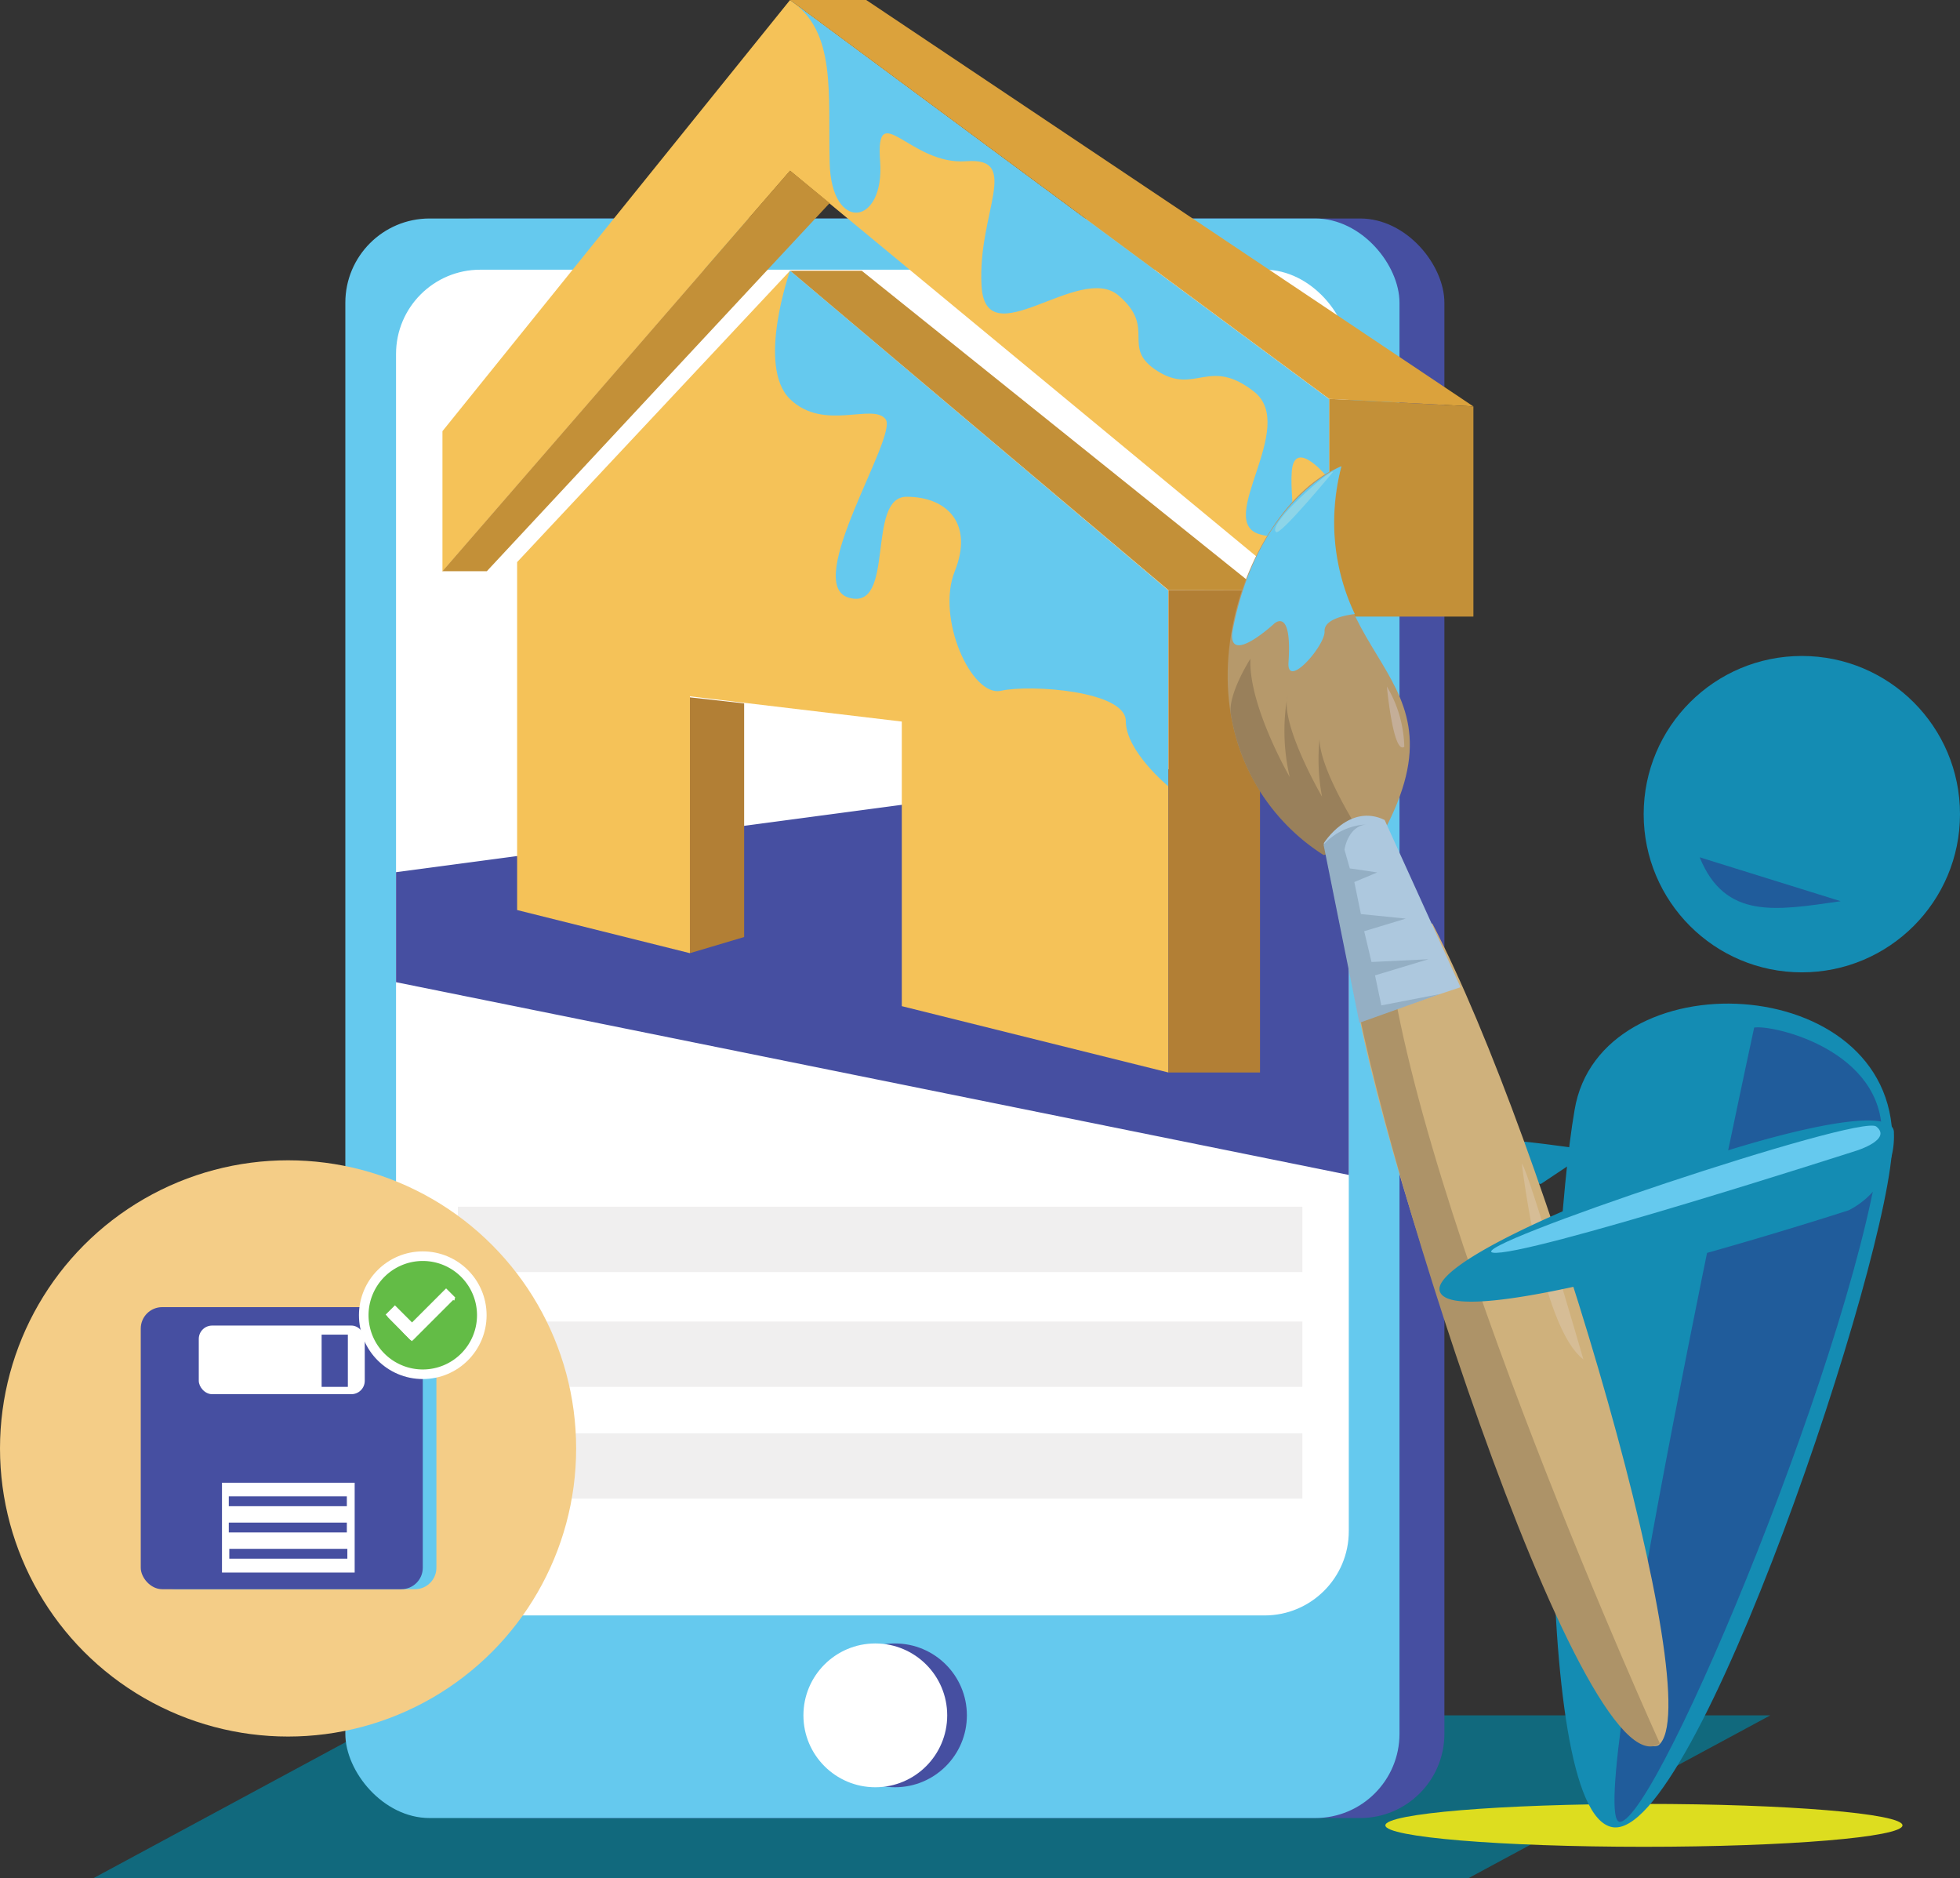 <svg id="Homepage_Saved" data-name="Homepage Saved" xmlns="http://www.w3.org/2000/svg" viewBox="0 0 77.7 74.44"><rect x="0" y="0" width="77.7" height="74.44" fill="#333333" stroke="none"/><defs><style>.cls-1{fill:#11697d;}.cls-2{fill:#464fa1;}.cls-3{fill:#65c9ee;}.cls-4{fill:#fff;}.cls-5{fill:#f0efef;}.cls-6{fill:#f4cd87;}.cls-7{fill:#63bc46;}.cls-8{fill:#f5c258;}.cls-9{fill:#dba23c;}.cls-10{fill:#c39038;}.cls-11{fill:#b27f35;}.cls-12{fill:#dddd1f;}.cls-13{fill:#148cb3;}.cls-14{fill:#205c9b;}.cls-15{fill:#cfb17c;}.cls-16{fill:#b6996b;}.cls-17{fill:#ad9368;}.cls-18{fill:#d6bd96;}.cls-19{fill:#99805b;}.cls-20{fill:#adc8de;}.cls-21{fill:#94afc4;}.cls-22{fill:#c4ae98;}.cls-23{fill:#8dd5e8;}</style></defs><polygon class="cls-1" points="58.22 74.44 3.71 74.44 15.67 67.99 70.18 67.99 58.22 74.44"/><rect class="cls-2" x="15.47" y="8.66" width="41.79" height="63.4" rx="3.34"/><rect class="cls-3" x="13.69" y="8.66" width="41.79" height="63.4" rx="3.34"/><rect class="cls-4" x="15.7" y="10.69" width="37.77" height="53.34" rx="3.34"/><rect class="cls-5" x="18.15" y="47.83" width="33.48" height="2.59"/><rect class="cls-5" x="18.15" y="52.38" width="33.48" height="2.59"/><rect class="cls-5" x="18.15" y="56.81" width="33.48" height="2.59"/><circle class="cls-6" cx="11.42" cy="57.41" r="11.42"/><polygon class="cls-2" points="53.47 32.34 53.47 46.57 15.7 38.93 15.7 34.57 51.66 29.78 53.47 32.34"/><circle class="cls-2" cx="35.48" cy="67.99" r="2.85"/><circle class="cls-4" cx="34.7" cy="67.99" r="2.85"/><g id="Save_Icon" data-name="Save Icon"><rect class="cls-3" x="6.12" y="51.81" width="11.18" height="11.18" rx="0.85"/><rect class="cls-2" x="5.58" y="51.81" width="11.18" height="11.18" rx="0.85"/><rect class="cls-4" x="7.88" y="52.54" width="6.58" height="2.72" rx="0.53"/><rect class="cls-2" x="12.75" y="52.9" width="1.04" height="2.07"/><rect class="cls-4" x="8.8" y="58.77" width="5.26" height="3.56"/><rect class="cls-2" x="9.07" y="59.31" width="4.68" height="0.39"/><rect class="cls-2" x="9.07" y="60.35" width="4.68" height="0.39"/><rect class="cls-2" x="9.09" y="61.39" width="4.68" height="0.39"/><circle class="cls-4" cx="16.76" cy="52.13" r="2.53"/><path id="checkmark" class="cls-7" d="M17.68,51.38a2.15,2.15,0,1,0,2.15,2.15A2.15,2.15,0,0,0,17.68,51.38Zm1.2,1.54-1.57,1.57a.1.1,0,0,1-.14,0l0,0h0l-.86-.87a.1.1,0,0,1,0-.14l.21-.22a.11.11,0,0,1,.15,0l.61.62,1.28-1.29a.1.1,0,0,1,.14,0l.22.22a.1.1,0,0,1,0,.14Z" transform="translate(-0.92 -1.4)"/><rect class="cls-4" x="16.7" y="53.26" width="2.44" height="0.52" transform="translate(-33.51 26.94) rotate(-45)"/><rect class="cls-4" x="16.21" y="53.48" width="1.17" height="0.52" transform="translate(42.01 2.46) rotate(45)"/></g><path id="home-2" class="cls-8" d="M18.46,18.49,32.24,1.4,53.61,17.22v8.62L32.24,8.17,18.46,24.05Zm13.78-6.36,15,12.67V43.91L36.67,41.28V30L28.27,29V39.18l-6.85-1.71V23.68Z" transform="translate(-0.92 -1.4)"/><polygon class="cls-9" points="31.32 0 34.34 0 58.41 16.11 52.69 15.81 31.32 0"/><polygon class="cls-10" points="58.41 16.11 58.41 24.44 52.69 24.44 52.69 15.81 58.41 16.11"/><polygon class="cls-10" points="17.54 22.64 31.32 6.76 32.89 8.05 19.3 22.64 17.54 22.64"/><polygon class="cls-10" points="31.32 10.73 34.16 10.73 49.95 23.4 46.32 23.39 31.32 10.73"/><polygon class="cls-11" points="46.32 42.51 46.32 23.39 49.95 23.4 49.95 42.51 46.32 42.51"/><polygon class="cls-11" points="27.35 37.78 29.5 37.14 29.5 27.88 27.35 27.64 27.35 37.78"/><path class="cls-3" d="M32.24,12.13s-1.34,3.79,0,5.09,3.29.13,3.79.8-3.33,6.53-1.46,7.07.67-4,2.29-4,2.66,1.08,1.91,2.95.67,5,1.83,4.74,4.95,0,4.95,1.2,1.68,2.58,1.68,2.58V24.8Z" transform="translate(-0.92 -1.4)"/><path class="cls-3" d="M53.61,20.42c0-.06-1.37-1.72-1.48-.34s.56,3-1.26,2.5,1.54-4.27-.24-5.66-2.32.14-3.82-.81,0-1.68-1.55-3-5.27,2.49-5.43-.39,1.6-5.1-.61-4.93-3.6-2.57-3.41,0-1.93,2.84-2,.07.28-5.22-1.56-6.44L53.61,17.22Z" transform="translate(-0.92 -1.4)"/><ellipse class="cls-12" cx="65.17" cy="72.35" rx="10.25" ry="0.85"/><path class="cls-13" d="M63.34,45.4c1-6.06,12.65-5.55,12.6,1.24,0,4.41-7.83,27.81-11.11,27.18S62.29,51.45,63.34,45.4Z" transform="translate(-0.92 -1.4)"/><path class="cls-14" d="M70.46,42.13s-6.83,31.55-5.32,31.48S74.68,54.2,75.52,46.45C75.63,43,71.15,42,70.46,42.13Z" transform="translate(-0.92 -1.4)"/><path class="cls-13" d="M64,47l-2,1.33s-4.49-1-4.11-1.62S64,47,64,47Z" transform="translate(-0.92 -1.4)"/><circle class="cls-13" cx="71.43" cy="32.27" r="6.27"/><path class="cls-15" d="M66.66,70.58C63.9,71.66,54.93,45.93,54.45,39.36L57.7,38C62.21,46.66,68.75,69,66.66,70.58Z" transform="translate(-0.92 -1.4)"/><path class="cls-16" d="M54.08,19.88c-4,1.6-7.38,11-.69,15.36l2.15-.45C59.64,27.66,52.35,27.93,54.08,19.88Z" transform="translate(-0.92 -1.4)"/><path class="cls-3" d="M52,27.65c-.08,1.1,1.46-.66,1.43-1.23s1.2-.68,1.2-.68a8.52,8.52,0,0,1-.53-5.86s-3.36,1.31-4.33,6.59c-.14,1.31,1.65-.34,1.65-.34S52.15,25.41,52,27.65Z" transform="translate(-0.92 -1.4)"/><path class="cls-17" d="M66.72,70.5S57.07,49.28,55.9,38.75c0,0-.79.38-1.45.61C54.9,45,63.62,72.69,66.72,70.5Z" transform="translate(-0.92 -1.4)"/><path class="cls-18" d="M63.69,55.28s-2.17-7.48-2.44-7.76C61.25,47.52,62,54,63.69,55.28Z" transform="translate(-0.92 -1.4)"/><path class="cls-19" d="M55.14,34.88s-1.9-2.82-1.91-4.19a8,8,0,0,0,.1,2.29s-1.66-2.86-1.37-4a8,8,0,0,0,.09,3.22s-1.64-2.83-1.56-4.69c0,0-.93,1.45-.77,2.23a8.14,8.14,0,0,0,3.67,5.55Z" transform="translate(-0.92 -1.4)"/><path class="cls-20" d="M58.82,40.53l-3,1-1,.35-1.42-7.06s1-1.6,2.41-.92Z" transform="translate(-0.92 -1.4)"/><path class="cls-21" d="M55.43,40.06l2.12-.64-2.26.11L55,38.31l1.65-.5-1.78-.18-.26-1.27.91-.38-1.09-.16-.21-.74s.12-.91.85-1a2.43,2.43,0,0,0-1.68.8l1.42,7.06L58,40.8l-2.32.45Z" transform="translate(-0.92 -1.4)"/><path class="cls-22" d="M56.59,31a4.87,4.87,0,0,0-.69-2.39S56.15,31.32,56.59,31Z" transform="translate(-0.92 -1.4)"/><path class="cls-13" d="M74.21,49.37S58.64,54.43,58,52.59s18.12-8.66,18-6.28A3.28,3.28,0,0,1,74.21,49.37Z" transform="translate(-0.92 -1.4)"/><path class="cls-3" d="M74.54,47S61.31,51.26,60.1,51.05s14.56-5.51,15.2-5S74.54,47,74.54,47Z" transform="translate(-0.92 -1.4)"/><path class="cls-14" d="M68.3,35.38l5.59,1.74C71.32,37.49,69.31,37.86,68.3,35.38Z" transform="translate(-0.92 -1.4)"/><path class="cls-23" d="M53.77,20.1s-2.08,2.52-2.26,2.39C51.11,22.21,53.63,20,53.77,20.1Z" transform="translate(-0.92 -1.4)"/></svg>